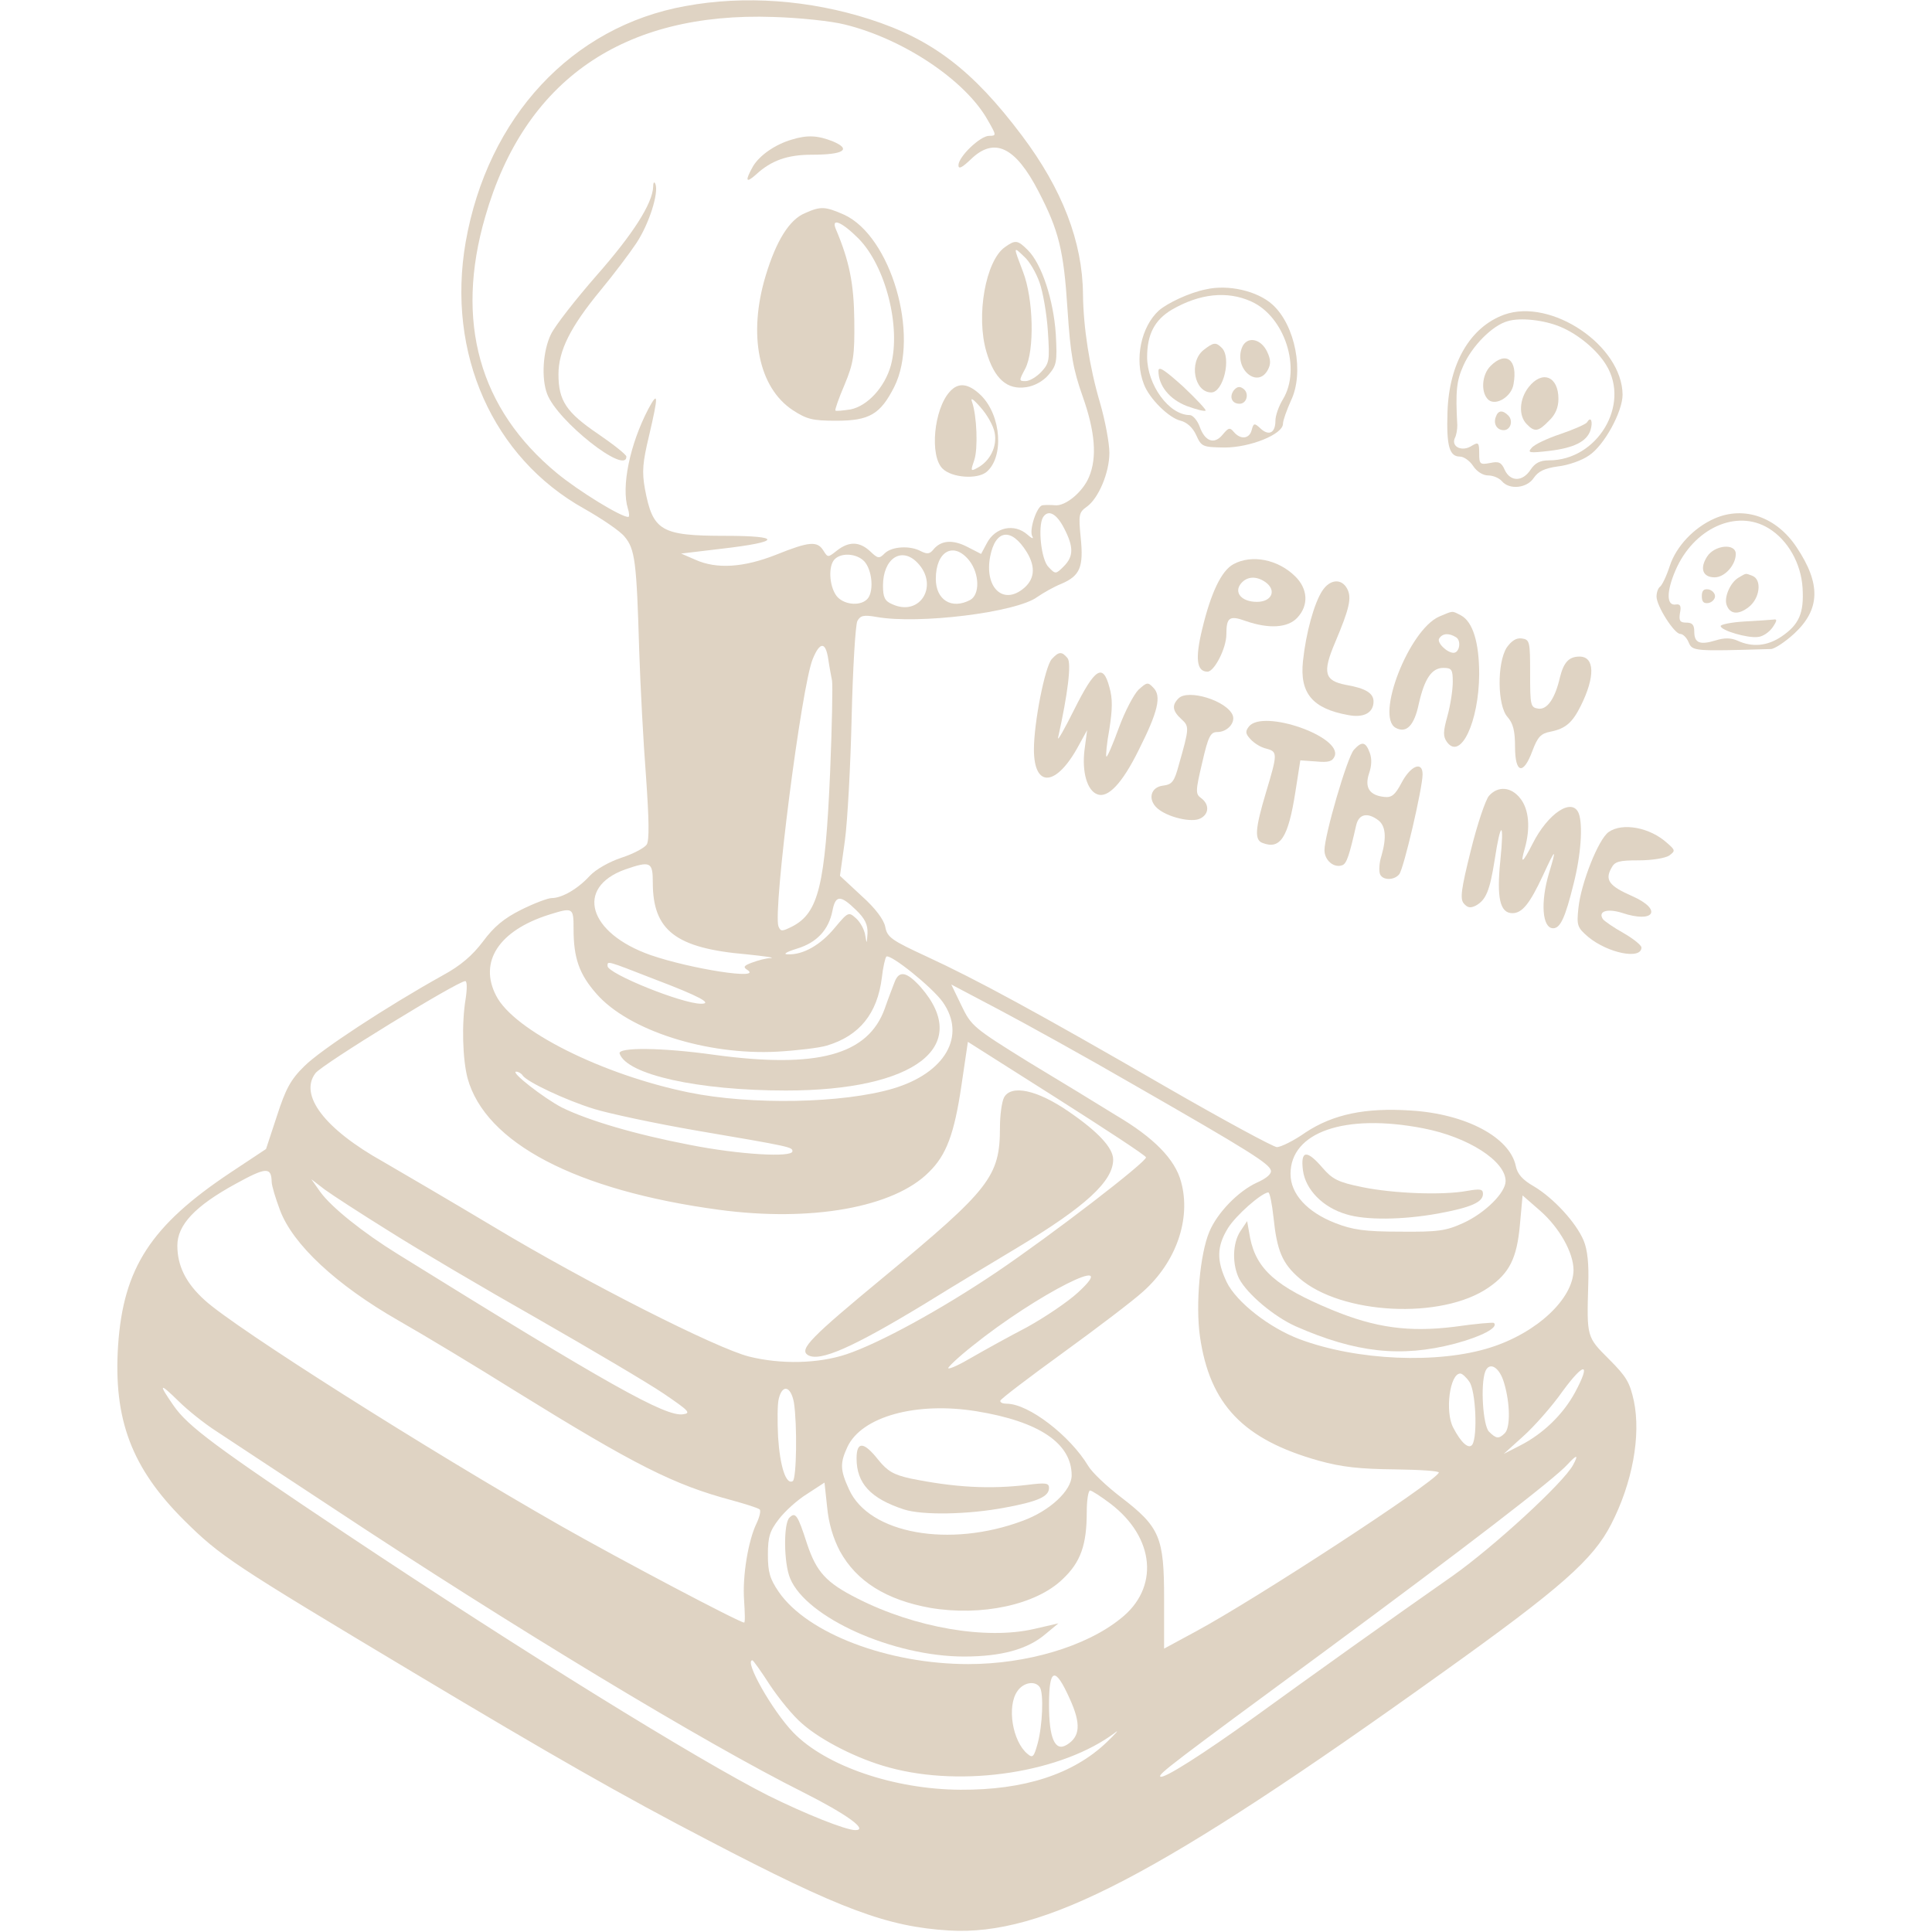 <?xml version="1.0" standalone="no"?>
<!DOCTYPE svg PUBLIC "-//W3C//DTD SVG 20010904//EN"
 "http://www.w3.org/TR/2001/REC-SVG-20010904/DTD/svg10.dtd">
<svg version="1.0" xmlns="http://www.w3.org/2000/svg"
 width="512pt" height="512pt" viewBox="0 0 512 512"
 preserveAspectRatio="xMidYMid meet">

<g transform="translate(0,512) scale(0.1,-0.1)"
fill="#DFD3C3" stroke="none">
<path d="M1817 5104 c-302 -54 -525 -295 -583 -626 -51 -295 72 -571 314 -706
46 -26 95 -59 107 -74 28 -33 32 -66 39 -303 3 -93 11 -243 18 -333 8 -114 9
-168 2 -180 -6 -9 -36 -25 -67 -35 -33 -11 -68 -31 -84 -48 -32 -35 -74 -59
-101 -59 -10 0 -47 -14 -81 -31 -46 -23 -72 -45 -101 -84 -28 -37 -59 -64
-107 -90 -149 -83 -324 -198 -366 -240 -37 -36 -50 -61 -73 -132 l-29 -88 -95
-63 c-210 -140 -283 -252 -297 -457 -13 -197 36 -326 176 -465 95 -94 125
-114 606 -402 371 -222 553 -326 780 -444 352 -184 476 -230 640 -240 250 -15
554 143 1310 685 312 223 397 298 445 392 56 109 79 234 60 326 -11 50 -20 65
-66 111 -59 59 -59 58 -55 197 2 55 -2 93 -12 117 -20 48 -80 113 -132 144
-30 17 -44 33 -48 54 -16 76 -132 138 -278 147 -121 8 -206 -10 -279 -58 -31
-22 -66 -39 -76 -39 -9 0 -142 72 -293 159 -344 199 -503 285 -635 346 -93 43
-105 51 -110 79 -4 19 -26 49 -63 82 l-57 53 13 93 c7 51 15 199 18 328 3 129
10 243 15 254 8 15 17 17 51 11 111 -20 371 12 426 53 16 11 44 27 64 35 49
21 59 44 51 122 -6 61 -5 67 16 82 31 22 60 90 60 143 0 25 -11 85 -25 133
-28 95 -44 200 -45 287 -1 139 -55 279 -162 421 -130 173 -238 255 -403 308
-159 51 -331 64 -488 35z m422 -49 c155 -38 320 -148 379 -254 23 -40 23 -41
3 -41 -23 0 -81 -55 -81 -78 0 -11 9 -7 33 16 62 60 118 33 179 -85 54 -104
67 -156 77 -313 8 -121 15 -159 40 -230 33 -93 39 -162 17 -214 -16 -39 -62
-78 -90 -75 -12 1 -26 1 -33 0 -15 -1 -37 -67 -27 -83 4 -7 -2 -5 -13 5 -35
31 -86 20 -108 -23 l-15 -28 -37 19 c-39 20 -70 17 -90 -8 -9 -11 -16 -12 -32
-4 -29 16 -77 13 -96 -5 -15 -15 -18 -15 -39 5 -28 26 -56 27 -88 2 -24 -19
-24 -19 -36 0 -16 26 -38 24 -125 -11 -86 -34 -158 -39 -215 -13 l-37 16 109
13 c156 18 160 34 8 34 -171 0 -192 13 -213 125 -8 45 -6 69 11 140 25 107 25
121 -2 71 -49 -94 -72 -206 -54 -264 4 -12 4 -22 1 -22 -20 0 -132 69 -189
116 -206 170 -271 402 -190 680 104 362 366 543 764 529 69 -2 154 -11 189
-20z m581 -1335 c26 -50 25 -75 -1 -101 -21 -21 -22 -21 -40 -2 -20 19 -29
108 -15 132 14 22 36 10 56 -29z m-99 -63 c25 -41 21 -75 -13 -100 -53 -39
-99 9 -84 88 14 72 56 78 97 12z m-152 -23 c27 -35 28 -90 2 -104 -49 -26 -91
0 -91 56 0 74 48 100 89 48z m-275 -6 c19 -27 21 -79 4 -96 -20 -20 -65 -14
-82 10 -19 27 -21 79 -4 96 20 20 65 14 82 -10z m136 2 c60 -60 9 -146 -66
-111 -19 8 -24 18 -24 49 0 71 48 104 90 62z m-235 -257 c3 -21 8 -46 10 -57
2 -10 0 -118 -5 -240 -13 -303 -31 -375 -100 -411 -28 -14 -31 -14 -37 0 -15
41 61 638 91 709 19 46 34 46 41 -1z m-465 -592 c0 -127 61 -174 248 -190 48
-5 77 -9 65 -10 -12 0 -34 -6 -50 -12 -22 -8 -24 -12 -13 -19 44 -28 -149 2
-256 39 -165 58 -201 179 -67 227 67 23 73 20 73 -35z m538 -72 c24 -23 32
-39 31 -63 -2 -28 -2 -29 -6 -5 -2 15 -13 35 -24 45 -20 18 -21 18 -57 -25
-37 -45 -84 -72 -124 -70 -14 0 -5 6 24 15 53 16 84 50 94 100 8 42 21 43 62
3z m-748 -51 c0 -77 15 -120 61 -172 85 -97 292 -163 479 -153 52 3 111 10
131 16 87 26 134 85 146 180 3 28 9 53 12 56 12 7 122 -82 149 -120 64 -90 7
-189 -132 -230 -132 -39 -375 -44 -541 -10 -229 47 -463 164 -510 256 -47 90
7 173 140 215 64 20 65 19 65 -38z m217 -134 c116 -44 153 -64 121 -64 -51 0
-248 80 -248 100 0 14 -4 15 127 -36z m-503 -51 c-11 -66 -8 -160 5 -210 47
-172 288 -298 666 -349 245 -33 464 6 557 100 46 45 67 101 86 230 l17 115
235 -149 c129 -82 236 -152 237 -157 3 -11 -249 -205 -397 -305 -147 -99 -310
-188 -397 -217 -75 -25 -174 -27 -258 -6 -87 22 -431 196 -677 344 -117 70
-249 147 -292 172 -156 87 -224 177 -180 235 17 23 377 244 397 244 5 0 5 -21
1 -47z m1771 -228 c307 -176 359 -209 363 -227 2 -9 -12 -21 -37 -32 -50 -23
-105 -80 -126 -130 -25 -59 -37 -193 -25 -278 26 -180 115 -273 315 -329 61
-17 109 -22 201 -23 67 -1 120 -4 117 -9 -18 -30 -482 -333 -643 -420 l-85
-46 0 132 c0 163 -11 190 -114 269 -38 29 -77 66 -87 83 -48 80 -158 165 -216
165 -10 0 -18 3 -17 8 0 4 75 61 166 127 91 66 187 139 212 162 88 78 128 193
101 291 -16 60 -72 117 -172 176 -45 28 -150 92 -233 142 -145 90 -151 95
-177 149 l-27 56 127 -67 c70 -37 231 -126 357 -199z m-1620 25 c11 -17 115
-66 190 -89 39 -12 160 -38 270 -57 253 -43 255 -44 255 -55 0 -17 -141 -9
-272 17 -146 28 -270 65 -339 99 -48 25 -138 95 -121 95 6 0 14 -5 17 -10z
m2386 -140 c120 -23 219 -87 219 -140 0 -31 -55 -85 -112 -111 -46 -21 -67
-24 -168 -23 -94 0 -126 5 -172 23 -74 29 -118 77 -118 130 0 111 144 161 351
121z m-3051 -142 c0 -10 10 -43 22 -75 34 -91 149 -198 313 -292 72 -41 211
-125 310 -187 318 -197 421 -249 575 -290 36 -10 68 -20 73 -24 4 -3 0 -20 -8
-37 -22 -45 -38 -140 -33 -205 2 -32 3 -58 0 -58 -12 0 -327 166 -487 257
-349 199 -861 523 -942 597 -50 45 -73 91 -73 145 0 55 47 105 155 164 80 44
94 45 95 5z m310 -130 c74 -47 252 -152 395 -233 143 -82 294 -171 335 -199
66 -45 72 -51 50 -54 -46 -7 -199 79 -755 424 -94 58 -177 125 -206 165 l-24
34 35 -27 c19 -14 96 -64 170 -110z m2345 35 c9 -87 23 -121 68 -160 111 -97
378 -111 502 -25 55 38 75 77 83 167 l7 77 47 -41 c51 -45 88 -111 88 -157 -1
-76 -97 -166 -220 -205 -138 -44 -354 -35 -506 22 -80 30 -167 98 -193 151
-27 57 -27 94 3 143 21 34 88 93 107 95 4 0 10 -30 14 -67z m-518 -198 c-27
-25 -88 -66 -135 -92 -48 -25 -113 -61 -146 -80 -32 -19 -60 -32 -63 -29 -2 2
26 29 64 59 170 137 402 254 280 142z m1129 -240 c16 -53 17 -118 2 -133 -16
-16 -23 -15 -42 4 -16 16 -23 124 -10 159 11 28 38 12 50 -30z m188 -25 c-32
-59 -85 -110 -146 -141 l-43 -22 52 47 c29 26 76 79 104 119 58 79 76 77 33
-3z m-280 28 c17 -24 22 -143 8 -166 -9 -14 -30 4 -51 45 -22 42 -9 143 19
143 5 0 16 -10 24 -22z m-3319 -132 c33 -22 170 -112 305 -201 479 -317 989
-625 1249 -755 115 -58 173 -100 138 -100 -26 0 -133 43 -232 92 -187 95 -647
379 -1115 691 -348 232 -422 287 -460 342 -41 59 -38 62 13 12 23 -23 69 -60
102 -81z m1529 77 c9 -59 7 -201 -3 -208 -18 -11 -34 39 -39 117 -2 42 -2 88
2 102 10 39 32 32 40 -11z m484 -23 c166 -27 252 -85 252 -170 0 -40 -58 -94
-129 -120 -194 -73 -408 -35 -461 83 -24 52 -24 70 -4 113 38 80 182 120 342
94z m1581 -142 c-25 -47 -209 -216 -319 -294 -173 -121 -369 -261 -525 -374
-139 -100 -243 -166 -250 -158 -6 6 32 35 433 330 374 276 612 459 646 497 25
27 30 27 15 -1z m-1943 -229 c44 -80 123 -129 239 -150 136 -23 281 8 351 76
48 45 64 91 64 178 0 31 4 57 9 57 4 0 29 -16 54 -35 118 -90 130 -224 26
-305 -92 -74 -249 -120 -403 -120 -212 0 -426 81 -502 191 -24 35 -29 53 -29
99 0 47 5 63 29 94 16 21 49 51 75 67 l46 30 7 -65 c4 -43 16 -83 34 -117z
m-186 -354 c24 -36 62 -83 86 -103 51 -45 148 -94 230 -116 197 -54 460 -13
600 93 11 9 1 -3 -23 -26 -89 -85 -219 -127 -388 -126 -176 1 -357 63 -443
152 -55 57 -131 191 -108 191 2 0 23 -29 46 -65z m795 -37 c30 -66 28 -100 -8
-122 -31 -19 -47 17 -47 106 0 98 16 103 55 16z m-79 30 c10 -17 7 -99 -6
-148 -10 -36 -13 -40 -27 -28 -40 33 -55 126 -27 166 16 24 48 29 60 10z"/>
<path d="M2098 4750 c-44 -13 -84 -41 -102 -70 -22 -39 -20 -47 7 -23 41 38
84 53 149 53 84 0 105 14 56 35 -40 16 -68 18 -110 5z"/>
<path d="M1731 4625 c-2 -45 -54 -126 -150 -235 -55 -63 -110 -133 -121 -156
-21 -43 -26 -116 -10 -158 27 -72 210 -216 210 -166 0 5 -34 32 -75 60 -84 57
-105 88 -105 158 0 62 31 125 111 222 34 41 77 98 95 125 34 51 60 133 51 157
-3 8 -6 5 -6 -7z"/>
<path d="M2133 4555 c-41 -17 -76 -73 -104 -166 -47 -156 -19 -296 72 -356 37
-24 52 -28 115 -28 88 0 117 17 154 90 68 137 -9 399 -133 456 -50 22 -62 23
-104 4z m142 -67 c72 -73 113 -234 86 -336 -16 -58 -62 -108 -107 -117 -20 -3
-38 -5 -40 -3 -2 2 9 33 24 68 24 58 27 77 26 170 -1 98 -13 158 -49 243 -13
31 16 19 60 -25z"/>
<path d="M2663 4465 c-51 -36 -77 -182 -49 -277 21 -72 55 -102 106 -94 21 3
45 16 59 33 21 25 23 33 19 107 -6 91 -37 186 -74 223 -27 27 -33 28 -61 8z
m92 -94 c9 -25 19 -83 22 -129 5 -77 4 -84 -17 -107 -13 -14 -32 -25 -42 -25
-18 0 -18 1 -1 33 25 48 22 185 -6 257 -26 68 -26 68 3 40 14 -12 32 -43 41
-69z"/>
<path d="M2517 4082 c-42 -46 -54 -170 -19 -204 24 -24 91 -29 116 -9 47 39
40 149 -14 203 -33 32 -60 36 -83 10z m119 -109 c7 -36 -12 -75 -46 -93 -18
-10 -18 -8 -8 21 10 30 7 116 -6 154 -5 13 3 8 23 -15 17 -19 34 -49 37 -67z"/>
<path d="M2371 2518 c-5 -13 -17 -44 -26 -70 -44 -124 -179 -161 -455 -123
-136 19 -253 20 -248 3 19 -56 208 -98 441 -98 342 0 494 117 357 274 -37 41
-57 45 -69 14z"/>
<path d="M2661 2212 c-6 -11 -11 -47 -11 -79 0 -131 -26 -164 -310 -399 -191
-158 -223 -190 -199 -205 31 -19 119 20 310 136 79 49 189 115 244 148 183
110 255 177 255 234 0 31 -40 74 -119 128 -83 57 -151 71 -170 37z"/>
<path d="M3453 2018 c7 -51 53 -98 115 -116 51 -16 149 -15 243 2 87 16 119
30 119 52 0 13 -7 14 -42 8 -65 -12 -195 -7 -278 10 -64 13 -79 21 -105 51
-42 49 -59 47 -52 -7z"/>
<path d="M3287 1857 c-21 -32 -22 -88 -3 -126 22 -41 92 -100 150 -126 159
-70 279 -83 421 -46 71 19 117 43 104 55 -2 2 -49 -2 -104 -10 -121 -15 -210
-3 -326 45 -147 61 -199 107 -216 190 l-8 45 -18 -27z"/>
<path d="M2270 1255 c0 -66 37 -106 125 -135 49 -16 171 -14 270 5 86 16 115
29 115 52 0 13 -9 14 -57 8 -100 -12 -193 -7 -311 17 -44 10 -60 19 -85 50
-38 48 -57 49 -57 3z"/>
<path d="M2092 1098 c-16 -16 -15 -121 2 -161 43 -104 273 -207 461 -207 98 0
168 19 215 59 l35 29 -65 -15 c-126 -29 -315 3 -468 81 -83 42 -108 70 -133
144 -25 78 -31 86 -47 70z"/>
<path d="M3195 4353 c-44 -9 -101 -36 -124 -56 -47 -43 -65 -129 -40 -194 14
-39 67 -91 98 -98 16 -4 32 -18 41 -38 14 -31 17 -32 75 -33 68 0 155 35 155
63 0 9 10 36 21 61 36 74 12 200 -49 255 -40 36 -117 54 -177 40z m121 -32
c89 -40 133 -178 84 -259 -11 -18 -20 -43 -20 -57 0 -32 -17 -41 -39 -21 -17
16 -19 15 -24 -4 -6 -23 -29 -26 -47 -5 -11 13 -14 12 -30 -7 -22 -27 -47 -18
-61 22 -6 16 -18 30 -26 30 -55 0 -113 80 -113 154 0 60 20 98 65 125 74 43
147 51 211 22z"/>
<path d="M3291 4198 c-21 -56 42 -109 69 -58 8 15 8 27 -2 48 -17 36 -55 42
-67 10z"/>
<path d="M3189 4192 c-39 -32 -24 -112 21 -112 32 0 54 92 28 118 -16 16 -22
15 -49 -6z"/>
<path d="M3070 4137 c0 -39 29 -75 75 -93 25 -9 47 -15 50 -12 2 2 -25 31 -60
64 -48 43 -65 55 -65 41z"/>
<path d="M3270 4086 c-13 -17 -6 -36 15 -36 19 0 26 27 11 39 -10 8 -17 7 -26
-3z"/>
<path d="M3986 4286 c-90 -33 -146 -129 -150 -258 -3 -90 5 -118 33 -118 10 0
26 -11 35 -25 10 -15 26 -25 40 -25 13 0 29 -7 36 -15 20 -24 67 -19 85 9 12
17 28 25 64 30 27 3 64 16 82 29 40 26 89 116 89 161 -1 130 -189 257 -314
212z m149 -32 c48 -20 98 -62 122 -102 64 -105 -24 -252 -152 -252 -24 0 -37
-7 -49 -25 -21 -32 -53 -32 -68 -1 -9 21 -16 24 -39 19 -27 -5 -29 -3 -29 26
0 28 -2 30 -19 20 -25 -17 -55 -4 -46 19 5 9 7 25 7 35 -5 91 -2 118 16 158
23 52 77 107 118 118 33 10 96 3 139 -15z"/>
<path d="M3950 4150 c-24 -24 -26 -72 -5 -90 20 -16 61 9 66 42 12 65 -20 89
-61 48z"/>
<path d="M4051 4094 c-25 -32 -27 -76 -5 -98 21 -22 31 -20 59 9 17 16 25 35
25 58 0 60 -43 77 -79 31z"/>
<path d="M3964 4015 c-7 -18 3 -35 21 -35 18 0 26 25 12 39 -15 15 -27 14 -33
-4z"/>
<path d="M4206 4001 c-3 -5 -35 -19 -70 -31 -36 -12 -70 -28 -77 -37 -12 -13
-6 -14 46 -8 67 8 100 25 110 55 7 23 1 38 -9 21z"/>
<path d="M4544 3746 c-55 -24 -102 -74 -119 -126 -9 -28 -21 -52 -26 -55 -5
-4 -9 -15 -9 -26 0 -25 47 -99 63 -99 7 0 17 -10 22 -22 10 -24 14 -24 218
-18 9 0 37 18 62 41 69 64 71 132 6 229 -53 80 -139 110 -217 76z m143 -26
c51 -31 86 -93 90 -158 4 -67 -9 -97 -56 -129 -37 -25 -77 -29 -116 -11 -18 8
-35 8 -58 1 -42 -13 -57 -7 -57 23 0 18 -5 24 -21 24 -17 0 -20 5 -17 25 4 19
1 25 -11 23 -25 -4 -25 34 -1 90 48 112 162 164 247 112z"/>
<path d="M4524 3645 c-20 -31 -12 -55 20 -55 27 0 56 33 56 62 0 29 -56 24
-76 -7z"/>
<path d="M4607 3589 c-22 -13 -39 -53 -31 -73 9 -24 31 -26 58 -5 30 23 36 73
10 83 -19 7 -15 8 -37 -5z"/>
<path d="M4510 3540 c0 -15 5 -20 18 -18 9 2 17 10 17 18 0 8 -8 16 -17 18
-13 2 -18 -3 -18 -18z"/>
<path d="M4623 3473 c-35 -2 -63 -8 -63 -12 0 -12 73 -33 99 -29 13 1 30 13
39 26 12 18 12 22 1 20 -8 -1 -42 -3 -76 -5z"/>
<path d="M3269 3625 c-32 -17 -60 -76 -83 -172 -19 -78 -15 -113 14 -113 18 0
50 62 50 99 0 45 8 51 52 35 61 -21 111 -18 136 9 31 33 28 77 -6 110 -46 45
-115 58 -163 32z m85 -48 c30 -22 16 -52 -23 -52 -41 0 -62 25 -42 49 16 19
41 20 65 3z"/>
<path d="M3504 3554 c-21 -32 -43 -110 -51 -186 -9 -85 25 -126 120 -143 41
-8 67 6 67 36 0 22 -21 35 -73 44 -57 11 -63 32 -29 112 38 90 45 119 32 143
-15 28 -46 25 -66 -6z"/>
<path d="M3814 3486 c-80 -35 -170 -266 -115 -295 28 -15 49 6 61 64 15 66 34
95 65 95 22 0 25 -4 25 -37 0 -21 -6 -61 -14 -90 -12 -43 -12 -55 -1 -70 36
-48 84 54 85 180 0 85 -17 139 -48 156 -25 13 -20 13 -58 -3z m45 -55 c14 -9
9 -41 -7 -41 -17 0 -45 27 -38 38 9 14 26 15 45 3z"/>
<path d="M3993 3404 c-26 -41 -25 -154 2 -184 15 -17 20 -37 20 -79 0 -71 22
-76 46 -11 14 37 22 46 48 51 40 8 58 24 80 68 39 78 37 131 -3 131 -28 0 -42
-15 -52 -55 -13 -57 -34 -86 -57 -83 -21 3 -22 8 -22 93 0 85 -1 90 -22 93
-15 2 -27 -6 -40 -24z"/>
<path d="M2787 3373 c-18 -21 -47 -168 -47 -239 0 -104 60 -99 119 11 l22 40
-7 -53 c-7 -58 7 -107 34 -117 28 -11 66 29 109 116 52 103 62 145 39 167 -14
15 -17 14 -39 -6 -12 -12 -36 -57 -52 -101 -16 -44 -31 -79 -33 -76 -2 2 1 35
8 73 8 52 9 80 0 111 -17 64 -38 51 -93 -59 -26 -52 -45 -86 -43 -75 26 117
36 198 25 211 -15 18 -23 18 -42 -3z"/>
<path d="M3123 3269 c-18 -18 -16 -33 8 -55 21 -19 21 -23 -7 -121 -12 -45
-18 -52 -42 -55 -33 -4 -41 -37 -15 -60 27 -24 92 -39 114 -27 24 12 24 38 2
54 -15 11 -15 18 3 94 16 70 22 81 40 81 26 0 48 24 41 44 -15 39 -119 71
-144 45z"/>
<path d="M3310 3195 c-10 -13 -10 -19 4 -34 10 -11 28 -22 42 -25 30 -8 30
-13 -1 -116 -29 -97 -31 -126 -9 -134 47 -18 68 14 87 136 l13 83 42 -3 c33
-3 43 0 49 14 20 52 -189 125 -227 79z"/>
<path d="M3588 3133 c-18 -20 -78 -227 -78 -266 0 -27 25 -48 47 -40 12 4 19
27 37 106 7 30 30 35 59 13 19 -15 22 -45 8 -94 -6 -18 -7 -40 -4 -48 6 -17
37 -18 51 -1 12 14 62 229 62 265 0 36 -32 23 -56 -23 -17 -32 -26 -39 -45
-37 -40 4 -53 25 -41 62 7 20 8 39 2 55 -11 30 -21 31 -42 8z"/>
<path d="M3946 3011 c-9 -10 -31 -75 -48 -144 -26 -104 -29 -129 -19 -141 10
-12 18 -13 32 -6 27 15 37 39 50 121 16 106 26 105 15 -2 -10 -98 -1 -139 32
-139 26 0 46 25 81 100 34 74 37 75 16 6 -23 -77 -18 -146 11 -146 19 0 32 28
54 117 20 78 25 157 14 187 -17 44 -82 1 -123 -81 -26 -51 -33 -55 -20 -11 15
54 11 103 -12 132 -24 31 -59 34 -83 7z"/>
<path d="M4263 2915 c-27 -19 -73 -135 -80 -201 -5 -47 -3 -52 26 -77 52 -43
141 -61 141 -28 0 6 -21 23 -47 38 -27 15 -51 32 -55 37 -14 21 11 29 50 17
86 -29 109 8 28 44 -62 27 -73 43 -56 74 9 18 20 21 73 21 36 0 71 6 81 13 16
12 16 14 -6 33 -45 41 -118 55 -155 29z"/>
</g>
</svg>
